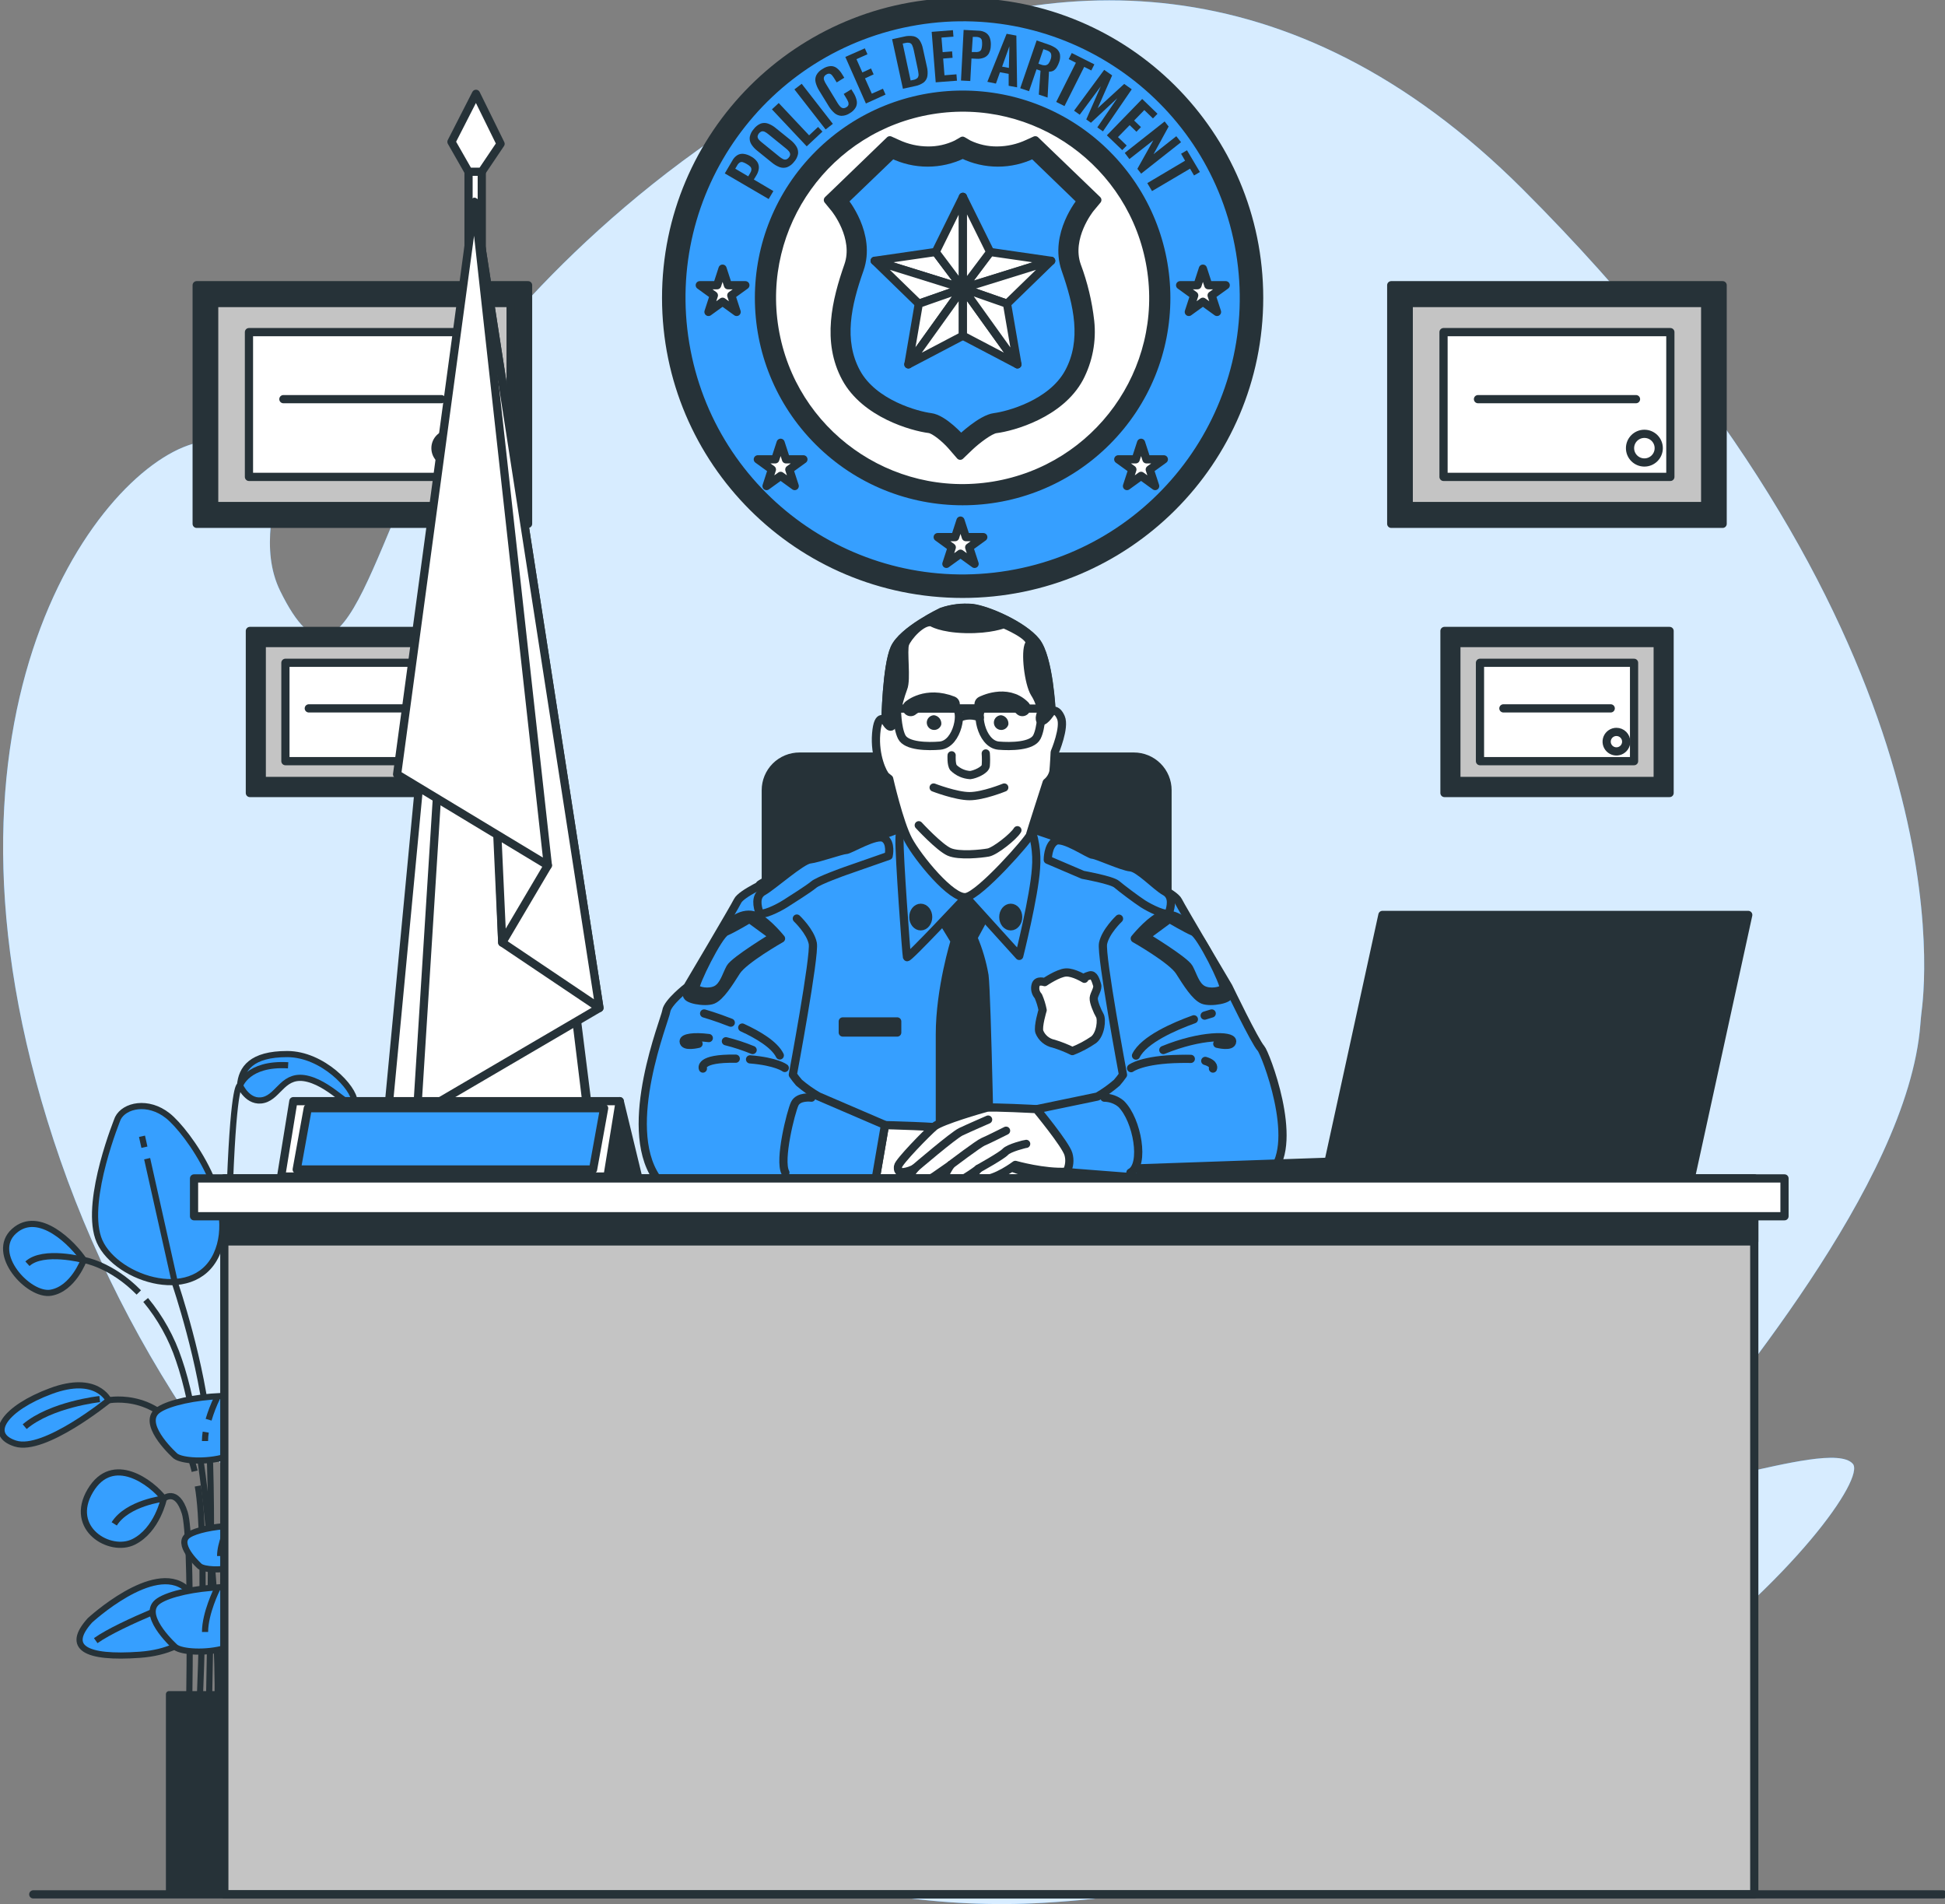 <svg width="237" height="232" viewBox="0 0 237 232" fill="none" xmlns="http://www.w3.org/2000/svg">
<rect x="0" y="0" width="237" height="232" fill="#808080" stroke="none"/>
<g clip-path="url(#clip0_475_1985)">
<path d="M234.001 124.776C234.045 124.252 234.084 123.733 234.152 123.214C234.881 117.642 238.273 75.752 185.552 23.062C128.864 -33.567 66.928 30.036 56.226 46.662C45.524 63.288 42.413 88.818 34.151 72.018C29.048 61.629 42.355 48.626 23.508 54.073C11.411 57.56 -11.052 88.401 7.363 141.373C25.778 194.345 77.493 234.798 127.202 231.83C191.116 228.038 228.777 181.778 225.764 178.34C222.75 174.901 198.97 185.159 204.2 178.015C209.351 170.997 232.5 144.438 234.001 124.776Z" fill="#369FFF"/>
<path opacity="0.8" d="M234.001 124.776C234.045 124.252 234.084 123.733 234.152 123.214C234.881 117.642 238.273 75.752 185.552 23.062C128.864 -33.567 66.928 30.036 56.226 46.662C45.524 63.288 42.413 88.818 34.151 72.018C29.048 61.629 42.355 48.626 23.508 54.073C11.411 57.56 -11.052 88.401 7.363 141.373C25.778 194.345 77.493 234.798 127.202 231.83C191.116 228.038 228.777 181.778 225.764 178.34C222.75 174.901 198.97 185.159 204.2 178.015C209.351 170.997 232.5 144.438 234.001 124.776Z" fill="white"/>
<path d="M10.206 153.508C10.206 153.508 8.928 157.024 6.206 157.499C3.485 157.974 -1.322 152.707 1.72 149.991C4.763 147.275 8.918 151.592 10.206 153.508Z" fill="#369FFF" stroke="#263238" stroke-width="0.75" stroke-linecap="round" stroke-linejoin="round"/>
<path d="M14.361 136.251C14.361 136.251 10.357 146 11.96 150.801C13.564 155.603 23.484 159.08 26.366 152.867C29.248 146.654 22.847 137.832 20.441 135.931C18.035 134.03 15.158 134.656 14.361 136.251Z" fill="#369FFF" stroke="#263238" stroke-width="0.75" stroke-linecap="round" stroke-linejoin="round"/>
<path d="M37.733 140.408C37.733 140.408 30.852 146.635 30.05 152.867C29.248 159.1 33.889 161.335 38.696 160.535C43.502 159.735 45.898 147.595 44.46 142.003C43.021 136.411 37.733 140.408 37.733 140.408Z" fill="#369FFF" stroke="#263238" stroke-width="0.75" stroke-linecap="round" stroke-linejoin="round"/>
<path d="M39.016 174.915C39.016 174.915 31.328 175.236 31.012 178.912C30.696 182.588 34.37 183.384 38.054 180.187C41.738 176.991 42.214 175.085 39.016 174.915Z" fill="#369FFF" stroke="#263238" stroke-width="0.75" stroke-linecap="round" stroke-linejoin="round"/>
<path d="M31.138 179.785C31.138 179.785 37.194 177.025 39.92 176.54" stroke="#263238" stroke-width="0.75" stroke-miterlimit="10"/>
<path d="M40.727 198.962C40.727 198.962 35.085 193.748 32.246 196.11C29.408 198.472 31.435 201.644 36.304 201.998C41.174 202.352 42.87 201.338 40.727 198.962Z" fill="#369FFF" stroke="#263238" stroke-width="0.75" stroke-linecap="round" stroke-linejoin="round"/>
<path d="M31.712 196.818C31.712 196.818 37.947 199.156 40.212 200.747" stroke="#263238" stroke-width="0.75" stroke-miterlimit="10"/>
<path d="M10.954 197.424C10.954 197.424 18.73 190.237 22.643 193.496C26.555 196.755 23.761 201.125 17.049 201.61C10.337 202.095 8 200.703 10.954 197.424Z" fill="#369FFF" stroke="#263238" stroke-width="0.75" stroke-linecap="round" stroke-linejoin="round"/>
<path d="M23.377 194.485C23.377 194.485 14.784 197.691 11.664 199.888" stroke="#263238" stroke-width="0.75" stroke-miterlimit="10"/>
<path d="M19.965 182.583C19.965 182.583 19.163 186.42 16.281 187.855C13.399 189.291 8.262 186.24 10.998 181.628C13.734 177.015 18.521 180.668 19.965 182.583Z" fill="#369FFF" stroke="#263238" stroke-width="0.75" stroke-linecap="round" stroke-linejoin="round"/>
<path d="M13.239 170.604C13.239 170.604 11.781 167.408 6.197 169.483C0.612 171.559 -1.648 174.755 1.871 175.876C5.39 176.996 13.239 170.604 13.239 170.604Z" fill="#369FFF" stroke="#263238" stroke-width="0.75" stroke-linecap="round" stroke-linejoin="round"/>
<path d="M12.15 170.458C12.15 170.458 6.216 171.098 3.008 173.819" stroke="#263238" stroke-width="0.75" stroke-miterlimit="10"/>
<path d="M29.248 132.26C29.248 132.26 30.22 134.495 32.13 134.015C34.04 133.535 34.531 130.659 37.573 131.459C40.615 132.26 43.177 135.771 43.177 134.175C43.177 132.58 39.332 128.423 34.992 128.423C30.652 128.423 29.408 130.184 29.248 132.26Z" fill="#369FFF" stroke="#263238" stroke-width="0.75" stroke-linecap="round" stroke-linejoin="round"/>
<path d="M13.239 170.604C13.239 170.604 20.135 169.28 23.003 176.909C23.287 177.674 23.527 178.454 23.722 179.247" stroke="#263238" stroke-width="0.75" stroke-miterlimit="10"/>
<path d="M42.01 163.203C42.01 163.203 43.468 160.007 49.052 162.082C54.636 164.158 56.896 167.354 53.378 168.475C49.859 169.595 42.01 163.203 42.01 163.203Z" fill="#369FFF" stroke="#263238" stroke-width="0.75" stroke-linecap="round" stroke-linejoin="round"/>
<path d="M43.288 163.411C43.288 163.411 49.067 163.091 51.793 166.452" stroke="#263238" stroke-width="0.75" stroke-miterlimit="10"/>
<path d="M42.01 163.203C40.39 162.974 38.738 163.197 37.237 163.848" stroke="#263238" stroke-width="0.75" stroke-miterlimit="10"/>
<path d="M16.913 157.47C13.535 154.026 10.196 153.508 10.196 153.508C10.196 153.508 5.268 152.203 3.344 153.968" stroke="#263238" stroke-width="0.75" stroke-miterlimit="10"/>
<path d="M17.598 139.772L17.302 138.439" stroke="#263238" stroke-width="0.75" stroke-miterlimit="10"/>
<path d="M25.394 210.403C25.394 210.403 26.113 182.889 25.394 174.513C24.674 166.137 21.331 156.369 21.331 156.369L17.929 141.169" stroke="#263238" stroke-width="0.75" stroke-miterlimit="10"/>
<path d="M39.624 145.68L40.241 144.36" stroke="#263238" stroke-width="0.75" stroke-miterlimit="10"/>
<path d="M27.07 210.374C27.07 210.374 27.309 185.275 28.266 178.116C29.223 170.958 33.048 159.73 33.048 159.73L38.919 147.173" stroke="#263238" stroke-width="0.75" stroke-miterlimit="10"/>
<path d="M31.138 179.785C31.138 179.785 29.462 194.175 28.504 210.408" stroke="#263238" stroke-width="0.75" stroke-miterlimit="10"/>
<path d="M23.003 210.374C23.003 210.374 23.488 187.424 22.517 184.32C21.544 181.216 19.955 182.583 19.955 182.583C19.955 182.583 15.528 183.102 13.919 185.663" stroke="#263238" stroke-width="0.75" stroke-miterlimit="10"/>
<path d="M24.101 181.046C25.355 188.044 24.198 210.393 24.198 210.393" stroke="#263238" stroke-width="0.75" stroke-miterlimit="10"/>
<path d="M35.882 164.599C34.182 165.819 32.91 167.541 32.246 169.522C29.374 177.161 29.7 210.408 29.7 210.408" stroke="#263238" stroke-width="0.75" stroke-miterlimit="10"/>
<path d="M17.749 158.382C19.546 160.548 20.922 163.03 21.807 165.7C25.637 176.681 27.07 205.121 26.351 210.374" stroke="#263238" stroke-width="0.75" stroke-miterlimit="10"/>
<path d="M27.469 168.659C27.236 182.515 27.07 210.369 27.07 210.369" stroke="#263238" stroke-width="0.75" stroke-miterlimit="10"/>
<path d="M27.498 166.932C27.654 157.771 27.843 148.798 28.028 143.977C28.514 131.561 29.248 132.26 29.248 132.26C29.248 132.26 30.132 129.495 35.109 129.791" stroke="#263238" stroke-width="0.75" stroke-miterlimit="10"/>
<path d="M21.384 177.399C21.384 177.399 17.384 173.839 18.983 172.064C20.582 170.289 30.511 169.028 33.393 171.307C36.275 173.587 29.855 176.817 27.454 177.51C25.053 178.204 22.172 177.995 21.384 177.399Z" fill="#369FFF" stroke="#263238" stroke-width="0.75" stroke-linecap="round" stroke-linejoin="round"/>
<path d="M25.068 174.484C25.009 174.843 24.98 175.206 24.981 175.57" stroke="#263238" stroke-width="0.75" stroke-miterlimit="10"/>
<path d="M26.443 170.322C26.031 171.176 25.688 172.062 25.418 172.971" stroke="#263238" stroke-width="0.75" stroke-miterlimit="10"/>
<path d="M21.384 200.688C21.384 200.688 17.384 197.124 18.983 195.353C20.582 193.583 30.511 192.317 33.393 194.597C36.275 196.876 29.855 200.102 27.454 200.79C25.053 201.479 22.172 201.275 21.384 200.688Z" fill="#369FFF" stroke="#263238" stroke-width="0.75" stroke-linecap="round" stroke-linejoin="round"/>
<path d="M26.444 193.612C26.444 193.612 24.985 196.522 24.985 198.836" stroke="#263238" stroke-width="0.75" stroke-miterlimit="10"/>
<path d="M24.349 190.838C24.349 190.838 21.632 188.413 22.721 187.23C23.809 186.046 30.545 185.168 32.504 186.716C34.462 188.263 30.113 190.44 28.48 190.916C26.847 191.391 24.893 191.236 24.349 190.838Z" fill="#369FFF" stroke="#263238" stroke-width="0.75" stroke-linecap="round" stroke-linejoin="round"/>
<path d="M27.794 186.036C27.794 186.036 26.823 188.02 26.823 189.582" stroke="#263238" stroke-width="0.75" stroke-miterlimit="10"/>
<path d="M31.425 206.411H20.592V230.385H31.425V206.411Z" fill="#263238" stroke="#263238" stroke-width="0.75" stroke-linecap="round" stroke-linejoin="round"/>
<path d="M209.905 34.75H169.523V63.821H209.905V34.75Z" fill="#263238" stroke="#263238" stroke-linecap="round" stroke-linejoin="round"/>
<path d="M207.777 36.918H171.657V61.653H207.777V36.918Z" fill="#C4C4C4" stroke="#263238" stroke-linecap="round" stroke-linejoin="round"/>
<path d="M203.534 40.464H175.895V58.103H203.534V40.464Z" fill="white" stroke="#263238" stroke-linecap="round" stroke-linejoin="round"/>
<path d="M200.37 56.347C201.336 56.347 202.119 55.566 202.119 54.601C202.119 53.637 201.336 52.855 200.37 52.855C199.404 52.855 198.62 53.637 198.62 54.601C198.62 55.566 199.404 56.347 200.37 56.347Z" fill="white" stroke="#263238" stroke-linecap="round" stroke-linejoin="round"/>
<path d="M180.094 48.631H199.349" stroke="#263238" stroke-linecap="round" stroke-linejoin="round"/>
<path d="M203.441 76.873H176.011V96.617H203.441V76.873Z" fill="#263238" stroke="#263238" stroke-linecap="round" stroke-linejoin="round"/>
<path d="M201.993 78.347H177.46V95.147H201.993V78.347Z" fill="#C4C4C4" stroke="#263238" stroke-linecap="round" stroke-linejoin="round"/>
<path d="M199.111 80.753H180.337V92.737H199.111V80.753Z" fill="white" stroke="#263238" stroke-linecap="round" stroke-linejoin="round"/>
<path d="M198.154 90.36C198.154 90.596 198.084 90.825 197.953 91.021C197.822 91.216 197.636 91.368 197.419 91.458C197.201 91.548 196.962 91.572 196.731 91.526C196.5 91.48 196.287 91.367 196.121 91.201C195.954 91.034 195.841 90.823 195.795 90.592C195.749 90.362 195.773 90.123 195.863 89.906C195.953 89.689 196.106 89.503 196.301 89.373C196.497 89.242 196.727 89.172 196.963 89.172C197.279 89.172 197.582 89.297 197.805 89.52C198.028 89.743 198.154 90.045 198.154 90.36Z" fill="white" stroke="#263238" stroke-linecap="round" stroke-linejoin="round"/>
<path d="M183.19 86.306H196.268" stroke="#263238" stroke-linecap="round" stroke-linejoin="round"/>
<path d="M64.347 34.75H23.965V63.821H64.347V34.75Z" fill="#263238" stroke="#263238" stroke-linecap="round" stroke-linejoin="round"/>
<path d="M62.218 36.918H26.098V61.653H62.218V36.918Z" fill="#C4C4C4" stroke="#263238" stroke-linecap="round" stroke-linejoin="round"/>
<path d="M57.975 40.464H30.336V58.103H57.975V40.464Z" fill="white" stroke="#263238" stroke-linecap="round" stroke-linejoin="round"/>
<path d="M54.812 56.347C55.778 56.347 56.561 55.566 56.561 54.601C56.561 53.637 55.778 52.855 54.812 52.855C53.845 52.855 53.062 53.637 53.062 54.601C53.062 55.566 53.845 56.347 54.812 56.347Z" fill="white" stroke="#263238" stroke-linecap="round" stroke-linejoin="round"/>
<path d="M34.531 48.631H53.786" stroke="#263238" stroke-linecap="round" stroke-linejoin="round"/>
<path d="M57.878 76.873H30.448V96.617H57.878V76.873Z" fill="#263238" stroke="#263238" stroke-linecap="round" stroke-linejoin="round"/>
<path d="M56.43 78.347H31.896V95.147H56.43V78.347Z" fill="#C4C4C4" stroke="#263238" stroke-linecap="round" stroke-linejoin="round"/>
<path d="M53.553 80.753H34.778V92.737H53.553V80.753Z" fill="white" stroke="#263238" stroke-linecap="round" stroke-linejoin="round"/>
<path d="M52.59 90.36C52.59 90.596 52.521 90.825 52.39 91.021C52.259 91.216 52.073 91.368 51.855 91.458C51.638 91.548 51.398 91.572 51.167 91.526C50.937 91.48 50.724 91.367 50.558 91.201C50.391 91.034 50.278 90.823 50.232 90.592C50.186 90.362 50.21 90.123 50.3 89.906C50.39 89.689 50.542 89.503 50.738 89.373C50.934 89.242 51.164 89.172 51.4 89.172C51.716 89.172 52.019 89.297 52.242 89.52C52.465 89.743 52.59 90.045 52.59 90.36Z" fill="white" stroke="#263238" stroke-linecap="round" stroke-linejoin="round"/>
<path d="M37.627 86.306H50.71" stroke="#263238" stroke-linecap="round" stroke-linejoin="round"/>
<path d="M58.705 20.928H57.091V144.04H58.705V20.928Z" fill="white" stroke="#263238" stroke-linecap="round" stroke-linejoin="round"/>
<path d="M72.769 144.04L57.815 24.628L46.477 144.04H72.769Z" fill="white" stroke="#263238" stroke-linecap="round" stroke-linejoin="round"/>
<path d="M72.643 144.04L68.216 107.816L50.802 135.824L62.452 144.04H72.643Z" fill="white" stroke="#263238" stroke-linecap="round" stroke-linejoin="round"/>
<path d="M73.042 122.802L50.802 135.824L57.815 24.628L73.042 122.802Z" fill="white" stroke="#263238" stroke-linecap="round" stroke-linejoin="round"/>
<path d="M57.815 24.628L73.042 122.802L61.198 114.838L57.815 24.628Z" fill="white" stroke="#263238" stroke-linecap="round" stroke-linejoin="round"/>
<path d="M61.198 114.838L66.757 105.434L60.23 93.615L61.198 114.838Z" fill="white" stroke="#263238" stroke-linecap="round" stroke-linejoin="round"/>
<path d="M57.815 24.628L48.387 94.337L66.758 105.434L57.815 24.628Z" fill="white" stroke="#263238" stroke-linecap="round" stroke-linejoin="round"/>
<path d="M57.091 20.928L55.011 17.281L58 11.431L60.994 17.523L58.7 20.928H57.091Z" fill="white" stroke="#263238" stroke-linecap="round" stroke-linejoin="round"/>
<path d="M97.419 92.179H138.161C139.249 92.179 140.292 92.611 141.062 93.378C141.831 94.146 142.263 95.187 142.263 96.273V143.948H93.313V96.273C93.313 95.735 93.419 95.202 93.625 94.705C93.832 94.208 94.135 93.757 94.516 93.376C94.897 92.996 95.35 92.695 95.848 92.489C96.347 92.284 96.88 92.179 97.419 92.179Z" fill="#263238" stroke="#263238" stroke-linecap="round" stroke-linejoin="round"/>
<path d="M110.969 100.473C110.969 100.473 92.904 107.035 92.501 107.864C92.098 108.693 93.313 143.943 93.313 143.943H139.42C139.42 143.943 139.075 136.528 139.075 129.359C139.075 122.191 143.308 110.124 142.249 108.844C141.189 107.563 133.559 103.79 130.098 102.51C126.638 101.229 122.92 100.085 122.92 100.085L110.969 100.473Z" fill="#369FFF" stroke="#263238" stroke-linecap="round" stroke-linejoin="round"/>
<path d="M114.444 111.55L116.335 114.644C116.335 114.644 114.522 120.464 114.522 126.032V145.039H120.719C120.719 145.039 120.267 121.056 119.96 118.849C119.689 117.269 119.234 115.726 118.604 114.252L120.49 110.779L117.394 107.612L114.444 111.55Z" fill="#263238" stroke="#263238" stroke-linecap="round" stroke-linejoin="round"/>
<path d="M117.696 109.295C117.696 109.295 110.59 116.914 110.513 116.614C110.435 116.313 109.541 104.091 109.609 102.282C109.611 101.312 109.844 100.356 110.289 99.493L125.331 100.167C126.089 101.952 126.4 103.895 126.235 105.827C126.011 109.222 124.194 116.463 124.194 116.463L117.696 109.295Z" fill="#369FFF" stroke="#263238" stroke-linecap="round" stroke-linejoin="round"/>
<path d="M114.746 74.525C114.746 74.525 109.988 76.785 109.001 78.973C108.014 81.16 107.893 87.872 107.893 87.872C107.893 87.872 106.984 86.67 106.761 89.381C106.537 92.092 107.592 94.284 107.971 94.59L108.345 94.89C108.345 94.89 109.555 100.225 110.692 102.355C111.83 104.484 115.98 109.6 117.72 109.295C119.46 108.989 125.355 102.282 125.496 101.753C125.637 101.224 127.537 95.341 127.537 95.341C127.962 94.998 128.256 94.518 128.368 93.983C128.441 93.232 128.519 91.646 128.519 91.646C128.519 91.646 129.802 88.629 129.272 87.421C128.742 86.214 128.14 86.67 128.14 86.67C128.14 86.67 127.839 80.108 126.249 78.143C124.66 76.179 120.354 74.297 118.473 74.069C117.212 73.957 115.942 74.112 114.746 74.525Z" fill="white" stroke="#263238" stroke-linecap="round" stroke-linejoin="round"/>
<path d="M108.705 88.42C108.959 87.926 109.137 87.396 109.234 86.849C109.425 85.827 109.702 84.823 110.061 83.847C110.513 82.794 109.983 79.269 110.284 78.444C110.585 77.62 112.316 75.592 113.521 75.815C113.521 75.815 114.648 76.567 117.657 76.64C120.665 76.713 122.318 76.043 122.318 76.043C122.318 76.043 125.924 77.542 125.399 78.468C124.874 79.395 125.326 83.27 126.074 84.468C126.516 85.148 126.798 85.919 126.901 86.723C126.901 86.723 126.453 87.77 126.901 87.848C127.348 87.926 128.125 86.694 128.125 86.694C128.125 86.694 127.824 80.132 126.235 78.168C124.646 76.203 120.34 74.322 118.459 74.094C117.206 73.984 115.944 74.14 114.755 74.549C114.755 74.549 109.997 76.809 109.011 78.997C108.024 81.184 107.893 87.872 107.893 87.872C107.893 87.872 108.408 88.871 108.705 88.42Z" fill="#263238" stroke="#263238" stroke-linecap="round" stroke-linejoin="round"/>
<path d="M115.956 92.024C115.956 92.024 115.883 93.154 116.184 93.532C116.732 94.071 117.458 94.391 118.225 94.434C118.828 94.362 120.038 93.833 120.116 93.304C120.155 92.802 120.155 92.298 120.116 91.796" stroke="#263238" stroke-linecap="round" stroke-linejoin="round"/>
<path d="M113.764 95.948C113.764 95.948 116.486 97 118.138 97C119.79 97 122.371 95.948 122.371 95.948" stroke="#263238" stroke-linecap="round" stroke-linejoin="round"/>
<path d="M114.697 88.27C114.653 88.432 114.566 88.578 114.443 88.692C114.321 88.807 114.169 88.885 114.004 88.917C113.84 88.95 113.669 88.936 113.512 88.877C113.355 88.818 113.218 88.717 113.116 88.584C113.013 88.451 112.951 88.293 112.934 88.126C112.917 87.96 112.948 87.792 113.022 87.641C113.096 87.491 113.21 87.365 113.353 87.276C113.495 87.188 113.659 87.14 113.827 87.14C114.091 87.179 114.329 87.318 114.492 87.529C114.654 87.74 114.728 88.006 114.697 88.27Z" fill="#263238"/>
<path d="M122.872 88.27C122.828 88.432 122.74 88.578 122.618 88.692C122.495 88.807 122.343 88.885 122.179 88.917C122.014 88.95 121.844 88.936 121.687 88.877C121.53 88.818 121.392 88.717 121.29 88.584C121.188 88.451 121.125 88.293 121.109 88.126C121.092 87.96 121.122 87.792 121.196 87.641C121.27 87.491 121.385 87.365 121.527 87.276C121.67 87.188 121.834 87.14 122.002 87.14C122.265 87.179 122.504 87.318 122.666 87.529C122.828 87.74 122.902 88.006 122.872 88.27Z" fill="#263238"/>
<path d="M110.969 86.257C110.969 86.257 112.86 84.599 115.956 85.806" stroke="#263238" stroke-width="2" stroke-linecap="round" stroke-linejoin="round"/>
<path d="M119.737 85.806C119.737 85.806 122.609 84.298 124.573 86.257" stroke="#263238" stroke-width="2" stroke-linecap="round" stroke-linejoin="round"/>
<path d="M111.951 100.545C111.951 100.545 114.454 103.261 115.664 103.79C116.874 104.319 119.586 104.018 120.417 103.868C121.248 103.717 123.513 101.928 123.97 101.152" stroke="#263238" stroke-linecap="round" stroke-linejoin="round"/>
<path d="M107.835 137.081C107.835 137.081 114.668 137.231 115.528 137.517C116.388 137.803 128.956 142.338 129.578 142.576C130.2 142.813 134.2 143.575 133.914 144.428C133.627 145.282 130.482 145.287 127.814 145.398C125.146 145.51 119.712 145.015 117.948 145.015C116.184 145.015 114.23 145.442 111.324 145.015C109.742 144.769 108.147 144.619 106.547 144.564L107.835 137.081Z" fill="white" stroke="#263238" stroke-linecap="round" stroke-linejoin="round"/>
<path d="M121.763 143.434C122.864 143.628 123.947 143.914 125 144.288C126.337 144.811 126.196 145.476 126.196 145.476" stroke="#263238" stroke-linecap="round" stroke-linejoin="round"/>
<path d="M123.095 142.197C123.095 142.197 128.388 144.05 129.151 144.336C129.914 144.622 130.609 144.714 130.293 145.427" stroke="#263238" stroke-linecap="round" stroke-linejoin="round"/>
<path d="M127.289 142.435C127.289 142.435 131.581 143.623 132.149 143.953C132.718 144.283 132.669 144.763 132.48 144.952" stroke="#263238" stroke-linecap="round" stroke-linejoin="round"/>
<path d="M93.736 107.335C93.736 107.335 90.334 108.844 89.882 109.76C89.43 110.677 83.758 120.241 83.758 120.241C83.758 120.241 81.328 122.128 81.187 123.185C81.046 124.243 75.71 137.124 79.957 143.449C80.745 144.622 82.072 144.957 82.387 145.112C82.703 145.267 106.547 144.53 106.547 144.53L107.835 137.061L99.704 133.564C98.874 133.083 98.09 132.528 97.361 131.906C97.093 131.596 96.842 131.272 96.608 130.936C96.608 130.936 99.329 116.386 99.038 114.931C98.746 113.476 97.094 111.914 97.094 111.914" fill="#369FFF"/>
<path d="M93.736 107.335C93.736 107.335 90.334 108.844 89.882 109.76C89.43 110.677 83.758 120.241 83.758 120.241C83.758 120.241 81.328 122.128 81.187 123.185C81.046 124.243 75.71 137.124 79.957 143.449C80.745 144.622 82.072 144.957 82.387 145.112C82.703 145.267 106.547 144.53 106.547 144.53L107.835 137.061L99.704 133.564C98.874 133.083 98.09 132.528 97.361 131.906C97.093 131.596 96.842 131.272 96.608 130.936C96.608 130.936 99.329 116.386 99.038 114.931C98.746 113.476 97.094 111.914 97.094 111.914" stroke="#263238" stroke-linecap="round" stroke-linejoin="round"/>
<path d="M95.169 114.349C95.169 114.349 90.635 116.914 89.726 118.35C88.817 119.785 87.782 121.439 86.854 121.818C85.925 122.196 83.379 121.74 83.758 121.139C84.137 120.537 87.009 115.178 88.064 113.519C89.118 111.861 90.936 110.954 92.297 111.71C93.658 112.467 95.169 114.349 95.169 114.349Z" fill="#263238" stroke="#263238" stroke-linecap="round" stroke-linejoin="round"/>
<path d="M91.33 111.953L94.27 114.106C94.27 114.106 89.468 117.016 88.978 117.923C88.487 118.83 88.19 120.076 87.311 120.561C86.431 121.046 84.958 120.76 84.759 120.367C84.56 119.975 87.534 113.912 88.453 113.519C89.371 113.126 91.33 111.953 91.33 111.953Z" fill="#369FFF" stroke="#263238" stroke-linecap="round" stroke-linejoin="round"/>
<path d="M98.873 133.734C98.873 133.734 97.288 133.511 96.832 134.491C96.375 135.47 94.888 141.353 95.699 142.862" stroke="#263238" stroke-linecap="round" stroke-linejoin="round"/>
<path d="M91.393 129.068C94.615 129.33 95.626 130.116 95.626 130.116" stroke="#263238" stroke-linecap="round" stroke-linejoin="round"/>
<path d="M85.648 130.189C85.648 130.189 85.041 128.908 89.653 128.986" stroke="#263238" stroke-linecap="round" stroke-linejoin="round"/>
<path d="M90.445 125.193C92.389 126.086 94.367 127.269 95.019 128.588" stroke="#263238" stroke-linecap="round" stroke-linejoin="round"/>
<path d="M85.799 123.476C85.799 123.476 87.257 123.889 89.046 124.597" stroke="#263238" stroke-linecap="round" stroke-linejoin="round"/>
<path d="M88.453 126.862C89.563 127.138 90.651 127.495 91.709 127.929" stroke="#263238" stroke-linecap="round" stroke-linejoin="round"/>
<path d="M85.119 127.172C85.119 127.172 83.301 127.628 83.301 126.871C83.301 126.449 84.502 126.236 86.368 126.474" stroke="#263238" stroke-linecap="round" stroke-linejoin="round"/>
<path d="M139.712 107.335C139.712 107.335 143.114 108.844 143.566 109.76C144.018 110.677 149.689 120.232 149.689 120.232C149.689 120.232 152.921 126.954 153.65 127.73C154.161 128.273 158.35 139.035 154.967 142.765C154.278 143.476 153.451 144.04 152.537 144.423C152.236 144.579 127.571 142.614 127.571 142.614L126.283 135.145L133.729 133.598C134.563 133.112 135.351 132.551 136.081 131.92C136.352 131.611 136.605 131.287 136.839 130.95C136.839 130.95 134.118 116.4 134.409 114.945C134.701 113.49 136.353 111.928 136.353 111.928" fill="#369FFF"/>
<path d="M139.712 107.335C139.712 107.335 143.114 108.844 143.566 109.76C144.018 110.677 149.689 120.232 149.689 120.232C149.689 120.232 152.921 126.954 153.65 127.73C154.161 128.273 158.35 139.035 154.967 142.765C154.278 143.476 153.451 144.04 152.537 144.423C152.236 144.579 127.571 142.614 127.571 142.614L126.283 135.145L133.729 133.598C134.563 133.112 135.351 132.551 136.081 131.92C136.352 131.611 136.605 131.287 136.839 130.95C136.839 130.95 134.118 116.4 134.409 114.945C134.701 113.49 136.353 111.928 136.353 111.928" stroke="#263238" stroke-linecap="round" stroke-linejoin="round"/>
<path d="M138.273 114.349C138.273 114.349 142.807 116.914 143.716 118.35C144.625 119.785 145.66 121.439 146.589 121.818C147.517 122.196 150.064 121.74 149.689 121.139C149.315 120.537 146.438 115.178 145.378 113.519C144.319 111.861 142.506 110.954 141.145 111.71C139.785 112.467 138.273 114.349 138.273 114.349Z" fill="#263238" stroke="#263238" stroke-linecap="round" stroke-linejoin="round"/>
<path d="M142.501 111.953L139.585 114.106C139.585 114.106 144.387 117.016 144.878 117.923C145.369 118.83 145.665 120.076 146.545 120.561C147.424 121.046 148.897 120.76 149.096 120.367C149.296 119.975 146.321 113.912 145.403 113.519C144.484 113.126 142.501 111.953 142.501 111.953Z" fill="#369FFF" stroke="#263238" stroke-linecap="round" stroke-linejoin="round"/>
<path d="M134.57 133.734C135.317 133.743 136.039 134.01 136.611 134.491C138.604 136.46 139.527 141.955 137.743 142.862" stroke="#263238" stroke-linecap="round" stroke-linejoin="round"/>
<path d="M145.101 129.01C144.717 129.01 144.285 128.986 143.794 129.01C139.182 129.083 137.821 130.14 137.821 130.14" stroke="#263238" stroke-linecap="round" stroke-linejoin="round"/>
<path d="M147.799 130.189C147.799 130.189 148.071 129.616 146.861 129.257" stroke="#263238" stroke-linecap="round" stroke-linejoin="round"/>
<path d="M145.476 124.189C143.046 125.062 139.371 126.672 138.424 128.608" stroke="#263238" stroke-linecap="round" stroke-linejoin="round"/>
<path d="M147.648 123.476C147.648 123.476 147.318 123.568 146.788 123.738" stroke="#263238" stroke-linecap="round" stroke-linejoin="round"/>
<path d="M148.328 127.172C148.328 127.172 150.141 127.628 150.141 126.871C150.141 126.115 146.36 126.042 141.753 127.929" stroke="#263238" stroke-linecap="round" stroke-linejoin="round"/>
<path d="M126.293 135.131C126.293 135.131 120.753 134.835 120.228 134.966C119.703 135.097 114.697 136.537 113.842 137.255C112.986 137.973 109.468 141.576 109.424 142.105C109.38 142.634 109.468 142.847 110.124 142.804C110.617 142.734 111.093 142.569 111.523 142.319C111.523 142.319 110.386 143.584 110.998 143.934C111.611 144.283 113.01 143.89 113.842 143.323C114.673 142.755 115.854 141.926 115.854 141.926C115.854 141.926 114.366 143.977 115.368 144.283C116.369 144.588 119.217 142.406 119.217 142.406C119.217 142.406 117.905 143.672 119.61 143.715C121.316 143.759 123.722 141.926 123.722 141.926C123.722 141.926 127.26 142.93 129.972 142.755C130.316 142.096 130.394 141.331 130.191 140.616C129.846 139.418 126.293 135.131 126.293 135.131Z" fill="white" stroke="#263238" stroke-linecap="round" stroke-linejoin="round"/>
<path d="M119.222 142.386C119.222 142.386 122.065 140.815 122.502 140.335C122.94 139.855 124.908 139.365 125.039 139.365" stroke="#263238" stroke-linecap="round" stroke-linejoin="round"/>
<path d="M115.854 141.906C115.854 141.906 119.256 139.331 119.79 139.113C120.325 138.894 121.977 138.065 121.977 138.065L122.59 137.76" stroke="#263238" stroke-linecap="round" stroke-linejoin="round"/>
<path d="M111.523 142.299C111.523 142.299 116.16 138.327 117.078 137.89C117.997 137.454 120.403 136.406 120.403 136.406" stroke="#263238" stroke-linecap="round" stroke-linejoin="round"/>
<path d="M132.135 119.252C132.135 119.252 130.832 118.437 129.894 118.481C128.956 118.524 127.294 119.659 127.294 119.659C127.294 119.659 126.356 119.334 126.191 120.023C126.127 120.255 126.123 120.5 126.18 120.734C126.237 120.969 126.353 121.184 126.517 121.362C126.756 121.91 126.933 122.482 127.046 123.069C127.046 123.069 126.439 125.057 126.643 125.707C126.79 126.076 127.028 126.402 127.333 126.656C127.639 126.91 128.003 127.084 128.393 127.162C129.174 127.4 129.934 127.7 130.667 128.06C131.585 127.699 132.459 127.236 133.272 126.677C134.127 125.989 134.293 124.199 134.006 123.714C133.719 123.229 133.233 122.089 133.272 121.599C133.311 121.109 133.841 120.464 133.68 119.979C133.52 119.494 133.316 118.68 132.786 118.84C132.256 119 131.931 119.169 132.135 119.252Z" fill="white" stroke="#263238" stroke-linecap="round" stroke-linejoin="round"/>
<path d="M109.327 124.446H102.693V125.799H109.327V124.446Z" fill="#263238" stroke="#263238" stroke-linecap="round" stroke-linejoin="round"/>
<path d="M112.194 112.86C112.693 112.86 113.098 112.354 113.098 111.73C113.098 111.105 112.693 110.6 112.194 110.6C111.695 110.6 111.29 111.105 111.29 111.73C111.29 112.354 111.695 112.86 112.194 112.86Z" fill="#263238" stroke="#263238" stroke-linecap="round" stroke-linejoin="round"/>
<path d="M123.158 112.86C123.658 112.86 124.062 112.354 124.062 111.73C124.062 111.105 123.658 110.6 123.158 110.6C122.659 110.6 122.254 111.105 122.254 111.73C122.254 112.354 122.659 112.86 123.158 112.86Z" fill="#263238" stroke="#263238" stroke-linecap="round" stroke-linejoin="round"/>
<path d="M127.673 104.76L131.95 106.589C131.95 106.589 135.464 107.214 136.071 107.733C136.679 108.252 138.472 109.6 139.269 110.115C140.066 110.629 142.278 111.759 142.462 111.148C142.647 110.536 143.026 109.208 141.947 108.616C140.868 108.024 138.788 105.769 137.753 105.677C136.718 105.585 133.641 104.149 133.17 104.149C132.699 104.149 129.53 101.913 128.592 102.476C127.654 103.038 127.673 104.76 127.673 104.76Z" fill="#369FFF" stroke="#263238" stroke-linecap="round" stroke-linejoin="round"/>
<path d="M108.282 104.275L103.033 106.108C103.033 106.108 99.748 107.268 99.145 107.782C98.542 108.296 96.496 109.576 95.699 110.09C94.902 110.604 92.691 111.734 92.506 111.123C92.321 110.512 91.942 109.183 93.021 108.592C94.1 108 97.653 104.828 98.683 104.712C99.713 104.595 102.571 103.567 103.057 103.567C103.543 103.567 106.775 101.559 107.713 102.112C108.651 102.665 108.282 104.275 108.282 104.275Z" fill="#369FFF" stroke="#263238" stroke-linecap="round" stroke-linejoin="round"/>
<path d="M116.383 86.33H109.293C109.293 86.33 109.293 88.639 109.876 89.793C110.459 90.947 113.074 90.967 114.537 90.845C116.772 90.637 117.389 86.33 116.383 86.33Z" stroke="#263238" stroke-linecap="round" stroke-linejoin="round"/>
<path d="M119.834 86.33H126.93C126.93 86.33 126.93 88.639 126.347 89.793C125.763 90.947 123.149 90.967 121.681 90.845C119.445 90.637 118.828 86.33 119.834 86.33Z" stroke="#263238" stroke-linecap="round" stroke-linejoin="round"/>
<path d="M116.383 86.306H119.834" stroke="#263238" stroke-linecap="round" stroke-linejoin="round"/>
<path d="M116.962 87.412C117.346 87.25 117.759 87.167 118.177 87.167C118.594 87.167 119.007 87.25 119.392 87.412" stroke="#263238" stroke-linecap="round" stroke-linejoin="round"/>
<path d="M213.025 111.473H168.449L161.431 143.604H206.008L213.025 111.473Z" fill="#263238" stroke="#263238" stroke-linecap="round" stroke-linejoin="round"/>
<path d="M161.431 143.604H138.934V142.338L161.815 141.543L161.431 143.604Z" fill="#263238" stroke="#263238" stroke-linecap="round" stroke-linejoin="round"/>
<path d="M213.759 143.575H27.333V230.802H213.759V143.575Z" fill="#C4C4C4" stroke="#263238" stroke-linecap="round" stroke-linejoin="round"/>
<path d="M213.759 143.575H27.333V151.252H213.759V143.575Z" fill="#263238" stroke="#263238" stroke-linecap="round" stroke-linejoin="round"/>
<path d="M217.443 143.575H23.644V148.182H217.443V143.575Z" fill="white" stroke="#263238" stroke-linecap="round" stroke-linejoin="round"/>
<path d="M75.515 134.161L77.761 143.444H74.023L75.515 134.161Z" fill="#263238" stroke="#263238" stroke-linecap="round" stroke-linejoin="round"/>
<path d="M75.515 134.161H35.746L34.254 143.347H74.023L75.515 134.161Z" fill="white" stroke="#263238" stroke-linecap="round" stroke-linejoin="round"/>
<path d="M73.615 135.019H37.505L36.154 142.488H72.264L73.615 135.019Z" fill="#369FFF" stroke="#263238" stroke-linecap="round" stroke-linejoin="round"/>
<path d="M117.297 72.352C137.251 72.352 153.427 56.21 153.427 36.297C153.427 16.385 137.251 0.242 117.297 0.242C97.343 0.242 81.168 16.385 81.168 36.297C81.168 56.21 97.343 72.352 117.297 72.352Z" fill="#263238" stroke="#263238" stroke-linecap="round" stroke-linejoin="round"/>
<path d="M122.911 70.021C141.579 66.927 154.198 49.317 151.098 30.688C147.997 12.059 130.351 -0.534 111.684 2.56C93.016 5.654 80.397 23.264 83.497 41.892C86.597 60.521 104.244 73.115 122.911 70.021Z" fill="#369FFF" stroke="#263238" stroke-linecap="round" stroke-linejoin="round"/>
<path d="M93.663 24.25L88.317 21.127L89.24 19.56C89.386 19.281 89.607 19.048 89.877 18.886C90.112 18.756 90.384 18.708 90.65 18.75C90.97 18.8 91.278 18.914 91.553 19.085C91.852 19.242 92.106 19.473 92.292 19.754C92.431 19.986 92.491 20.257 92.462 20.525C92.427 20.823 92.325 21.11 92.166 21.364L91.855 21.873L94.236 23.28L93.663 24.25ZM91.174 21.485L91.393 21.117C91.483 20.982 91.54 20.827 91.558 20.666C91.566 20.538 91.522 20.413 91.437 20.317C91.312 20.19 91.17 20.082 91.014 19.997C90.861 19.901 90.698 19.823 90.528 19.764C90.467 19.742 90.402 19.733 90.338 19.738C90.273 19.743 90.21 19.762 90.154 19.793C90.005 19.89 89.885 20.026 89.809 20.186L89.59 20.554L91.174 21.485Z" fill="#263238"/>
<path d="M96.759 19.715C96.543 20.007 96.25 20.234 95.913 20.37C95.621 20.469 95.305 20.469 95.014 20.37C94.669 20.241 94.348 20.054 94.066 19.817L92.268 18.362C91.978 18.14 91.731 17.868 91.539 17.557C91.382 17.298 91.319 16.994 91.359 16.694C91.427 16.331 91.596 15.995 91.845 15.724C92.063 15.428 92.357 15.197 92.696 15.054C92.98 14.955 93.29 14.955 93.575 15.054C93.919 15.178 94.239 15.362 94.518 15.598L96.321 17.053C96.61 17.276 96.857 17.548 97.05 17.858C97.209 18.122 97.277 18.43 97.245 18.736C97.178 19.101 97.01 19.441 96.759 19.715ZM96.112 19.192C96.217 19.085 96.278 18.943 96.282 18.794C96.269 18.663 96.217 18.54 96.132 18.44C96.034 18.32 95.923 18.211 95.801 18.115L93.585 16.32C93.464 16.222 93.334 16.136 93.196 16.063C93.083 16.005 92.953 15.984 92.827 16.005C92.691 16.053 92.57 16.138 92.479 16.25C92.388 16.362 92.33 16.497 92.312 16.64C92.318 16.768 92.366 16.891 92.448 16.99C92.547 17.11 92.66 17.219 92.783 17.314L94.994 19.109C95.117 19.205 95.247 19.291 95.383 19.366C95.496 19.431 95.628 19.456 95.757 19.439C95.902 19.402 96.028 19.314 96.112 19.192Z" fill="#263238"/>
<path d="M98.299 17.829L94.061 13.323L94.888 12.552L98.591 16.49L99.684 15.467L100.214 16.034L98.299 17.829Z" fill="#263238"/>
<path d="M100.603 15.772L96.802 10.893L97.687 10.209L101.483 15.088L100.603 15.772Z" fill="#263238"/>
<path d="M103.563 13.784C103.256 13.996 102.891 14.111 102.518 14.114C102.208 14.095 101.912 13.976 101.677 13.774C101.406 13.534 101.173 13.255 100.987 12.945L99.835 11.068C99.634 10.755 99.483 10.413 99.388 10.054C99.309 9.756 99.338 9.44 99.471 9.162C99.647 8.833 99.918 8.565 100.248 8.391C100.536 8.192 100.871 8.075 101.22 8.051C101.497 8.045 101.767 8.136 101.983 8.308C102.233 8.509 102.444 8.754 102.605 9.031L102.877 9.472L101.954 10.04L101.672 9.584C101.591 9.448 101.5 9.318 101.4 9.196C101.326 9.093 101.22 9.018 101.099 8.982C101.026 8.97 100.953 8.973 100.882 8.991C100.811 9.008 100.744 9.04 100.686 9.084C100.617 9.118 100.556 9.166 100.505 9.224C100.455 9.283 100.417 9.35 100.394 9.424C100.366 9.556 100.381 9.694 100.438 9.816C100.5 9.974 100.578 10.125 100.671 10.268L102.061 12.557C102.154 12.717 102.267 12.865 102.396 12.998C102.486 13.095 102.606 13.159 102.736 13.178C102.873 13.186 103.008 13.148 103.12 13.071C103.186 13.039 103.245 12.994 103.292 12.938C103.339 12.882 103.373 12.816 103.393 12.746C103.41 12.617 103.39 12.485 103.334 12.367C103.268 12.216 103.19 12.07 103.101 11.931L102.809 11.446L103.733 10.879L103.995 11.3C104.173 11.58 104.302 11.886 104.379 12.207C104.448 12.485 104.419 12.778 104.297 13.037C104.128 13.35 103.873 13.609 103.563 13.784Z" fill="#263238"/>
<path d="M105.512 12.61L103.004 6.936L105.38 5.888L105.701 6.611L104.36 7.207L105.079 8.827L106.134 8.342L106.454 9.06L105.4 9.545L106.231 11.412L107.587 10.811L107.903 11.524L105.512 12.61Z" fill="#263238"/>
<path d="M110.022 10.811L108.705 4.777L110.129 4.467C110.52 4.364 110.93 4.347 111.329 4.418C111.623 4.484 111.881 4.657 112.053 4.903C112.253 5.214 112.39 5.559 112.457 5.922L112.943 8.129C113.036 8.498 113.057 8.881 113.006 9.259C112.96 9.562 112.804 9.838 112.568 10.035C112.25 10.267 111.883 10.423 111.494 10.491L110.022 10.811ZM110.96 9.807L111.295 9.734C111.489 9.707 111.67 9.618 111.81 9.482C111.9 9.355 111.942 9.2 111.927 9.045C111.906 8.83 111.872 8.616 111.825 8.405L111.339 6.096C111.299 5.898 111.237 5.704 111.154 5.519C111.129 5.455 111.091 5.396 111.041 5.348C110.992 5.299 110.932 5.262 110.867 5.238C110.687 5.19 110.498 5.19 110.318 5.238L109.993 5.306L110.96 9.807Z" fill="#263238"/>
<path d="M114.017 10.03L113.526 3.88L116.116 3.676L116.179 4.467L114.721 4.578L114.862 6.354L116.014 6.261L116.072 7.042L114.925 7.134L115.086 9.171L116.544 9.055L116.607 9.831L114.017 10.03Z" fill="#263238"/>
<path d="M117.098 9.812L117.419 3.642L119.231 3.739C119.547 3.741 119.856 3.828 120.126 3.992C120.352 4.139 120.523 4.357 120.612 4.612C120.716 4.924 120.756 5.254 120.728 5.582C120.724 5.922 120.636 6.255 120.471 6.552C120.328 6.775 120.116 6.945 119.868 7.037C119.586 7.143 119.284 7.184 118.984 7.159L118.376 7.13L118.23 9.87L117.098 9.812ZM118.41 6.339H118.838C119.003 6.356 119.169 6.335 119.324 6.276C119.44 6.223 119.531 6.128 119.577 6.009C119.631 5.841 119.663 5.667 119.669 5.49C119.68 5.307 119.672 5.123 119.645 4.942C119.634 4.878 119.612 4.817 119.577 4.762C119.543 4.707 119.498 4.659 119.445 4.622C119.296 4.54 119.129 4.497 118.959 4.496H118.536L118.41 6.339Z" fill="#263238"/>
<path d="M120.31 9.967L122.658 4.118L123.844 4.336L123.936 10.641L122.906 10.452V8.997L121.846 8.803L121.355 10.185L120.31 9.967ZM122.109 8.119L122.935 8.274L122.993 5.645L122.109 8.119Z" fill="#263238"/>
<path d="M124.315 10.748L126.317 4.928L127.722 5.413C128.07 5.521 128.398 5.685 128.694 5.898C128.922 6.069 129.083 6.314 129.151 6.591C129.209 6.927 129.173 7.273 129.049 7.59C128.977 7.804 128.88 8.009 128.762 8.201C128.667 8.363 128.535 8.501 128.378 8.604C128.207 8.697 128.014 8.741 127.819 8.73L127.649 11.887L126.58 11.524L126.789 8.614L126.303 8.444L125.389 11.111L124.315 10.748ZM126.531 7.76L126.867 7.876C127.034 7.941 127.213 7.967 127.391 7.954C127.533 7.933 127.662 7.863 127.756 7.755C127.869 7.61 127.954 7.446 128.009 7.27C128.103 7.043 128.125 6.792 128.072 6.552C128.014 6.368 127.834 6.227 127.528 6.121L127.139 5.99L126.531 7.76Z" fill="#263238"/>
<path d="M128.699 12.421L131.1 7.644L130.22 7.202L130.594 6.46L133.35 7.842L132.976 8.585L132.11 8.148L129.71 12.925L128.699 12.421Z" fill="#263238"/>
<path d="M130.876 13.488L134.545 8.512L135.517 9.186L133.753 13.182L136.985 10.224L137.904 10.879L134.395 16.005L133.709 15.52L136.14 11.965L132.932 14.957L132.363 14.55L134.137 10.51L131.566 13.978L130.876 13.488Z" fill="#263238"/>
<path d="M134.871 16.49L139.177 12.057L141.043 13.861L140.489 14.429L139.435 13.41L138.195 14.686L139.026 15.486L138.477 16.053L137.651 15.248L136.227 16.703L137.291 17.732L136.747 18.289L134.871 16.49Z" fill="#263238"/>
<path d="M137.053 18.629L141.913 14.797L142.399 15.418L140.562 18.779L143.332 16.597L143.911 17.324L139.051 21.156L138.589 20.569L140.533 17.096L137.617 19.381L137.053 18.629Z" fill="#263238"/>
<path d="M139.799 22.31L144.402 19.579L143.916 18.731L144.635 18.309L146.209 20.957L145.495 21.379L145.009 20.549L140.377 23.28L139.799 22.31Z" fill="#263238"/>
<path d="M134.844 53.808C144.535 44.137 144.535 28.457 134.844 18.786C125.153 9.115 109.441 9.115 99.75 18.786C90.059 28.457 90.059 44.137 99.75 53.808C109.441 63.479 125.153 63.479 134.844 53.808Z" fill="#263238" stroke="#263238" stroke-linecap="round" stroke-linejoin="round"/>
<path d="M121.075 59.167C133.734 57.085 142.305 45.156 140.218 32.523C138.131 19.89 126.177 11.336 113.518 13.419C100.859 15.501 92.288 27.43 94.375 40.063C96.461 52.697 108.415 61.25 121.075 59.167Z" fill="white" stroke="#263238" stroke-linecap="round" stroke-linejoin="round"/>
<path d="M115.999 54.364C115.159 53.394 113.846 52.341 113.224 52.264C111.198 52.011 105.414 50.401 103.062 46.046C100.666 41.608 101.871 36.637 103.368 32.359C104.569 28.925 101.755 25.438 101.726 25.404L100.88 24.371L101.852 23.44L108.428 17.091L109.331 17.499C110.501 18.047 111.776 18.335 113.069 18.343C114.278 18.357 115.474 18.092 116.563 17.567L117.292 17.145L118.016 17.567C119.106 18.089 120.302 18.355 121.511 18.343C122.805 18.335 124.081 18.047 125.253 17.499L126.152 17.091L133.709 24.366L132.849 25.399C132.825 25.429 130.011 28.916 131.211 32.349C132.031 34.537 132.576 36.818 132.835 39.139C133.092 41.526 132.633 43.934 131.518 46.06C129.17 50.425 123.387 52.026 121.355 52.278C120.626 52.37 118.993 53.612 118.099 54.47L117.001 55.523L115.999 54.364Z" fill="#263238" stroke="#263238" stroke-linecap="round" stroke-linejoin="round"/>
<path d="M131.736 24.483L125.875 18.818C124.541 19.467 123.077 19.804 121.593 19.804C120.11 19.804 118.646 19.467 117.312 18.818C115.977 19.467 114.512 19.804 113.028 19.804C111.543 19.804 110.078 19.467 108.744 18.818L102.848 24.483C102.848 24.483 106.25 28.562 104.739 32.834C103.227 37.107 102.25 41.482 104.34 45.357C106.43 49.232 111.81 50.629 113.404 50.828C114.998 51.027 117.093 53.413 117.093 53.413C117.093 53.413 119.581 51.027 121.175 50.828C122.77 50.629 128.15 49.237 130.239 45.357C132.329 41.477 131.338 37.112 129.841 32.834C128.344 28.557 131.736 24.483 131.736 24.483Z" fill="#369FFF" stroke="#263238" stroke-linecap="round" stroke-linejoin="round"/>
<path d="M106.581 31.777L117.331 35.124L114.012 30.701L106.581 31.777Z" fill="white" stroke="#263238" stroke-linecap="round" stroke-linejoin="round"/>
<path d="M117.331 35.124L120.655 30.701L128.086 31.777L117.331 35.124Z" fill="white" stroke="#263238" stroke-linecap="round" stroke-linejoin="round"/>
<path d="M117.331 35.124L122.706 37.005L128.086 31.777L117.331 35.124Z" fill="white" stroke="#263238" stroke-linecap="round" stroke-linejoin="round"/>
<path d="M117.331 35.124L111.956 37.005L106.581 31.777L117.331 35.124Z" fill="white" stroke="#263238" stroke-linecap="round" stroke-linejoin="round"/>
<path d="M117.331 23.983V35.124L114.012 30.701L117.331 23.983Z" fill="white" stroke="#263238" stroke-linecap="round" stroke-linejoin="round"/>
<path d="M117.331 23.983L120.655 30.701L117.331 35.124V23.983Z" fill="white" stroke="#263238" stroke-linecap="round" stroke-linejoin="round"/>
<path d="M117.331 35.124L110.688 44.392L111.956 37.005L117.331 35.124Z" fill="white" stroke="#263238" stroke-linecap="round" stroke-linejoin="round"/>
<path d="M117.331 35.124V40.905L110.688 44.392L117.331 35.124Z" fill="white" stroke="#263238" stroke-linecap="round" stroke-linejoin="round"/>
<path d="M117.331 35.124L123.975 44.392L117.331 40.905V35.124Z" fill="white" stroke="#263238" stroke-linecap="round" stroke-linejoin="round"/>
<path d="M117.331 35.124L122.706 37.005L123.975 44.392L117.331 35.124Z" fill="white" stroke="#263238" stroke-linecap="round" stroke-linejoin="round"/>
<path d="M88.044 32.733L88.701 34.75H90.824L89.109 35.992L89.76 38.005L88.044 36.763L86.329 38.005L86.985 35.992L85.269 34.75H87.388L88.044 32.733Z" fill="white" stroke="#263238" stroke-linecap="round" stroke-linejoin="round"/>
<path d="M95.121 53.947L95.777 55.964H97.896L96.18 57.206L96.836 59.218L95.121 57.977L93.405 59.218L94.056 57.206L92.341 55.964H94.465L95.121 53.947Z" fill="white" stroke="#263238" stroke-linecap="round" stroke-linejoin="round"/>
<path d="M139.041 53.947L139.697 55.964H141.816L140.1 57.206L140.757 59.218L139.041 57.977L137.325 59.218L137.981 57.206L136.261 55.964H138.385L139.041 53.947Z" fill="white" stroke="#263238" stroke-linecap="round" stroke-linejoin="round"/>
<path d="M117.035 63.428L117.691 65.441H119.815L118.099 66.688L118.755 68.7L117.035 67.459L115.319 68.7L115.975 66.688L114.26 65.441H116.383L117.035 63.428Z" fill="white" stroke="#263238" stroke-linecap="round" stroke-linejoin="round"/>
<path d="M146.574 32.733L147.23 34.75H149.354L147.638 35.992L148.294 38.005L146.574 36.763L144.858 38.005L145.515 35.992L143.799 34.75H145.918L146.574 32.733Z" fill="white" stroke="#263238" stroke-linecap="round" stroke-linejoin="round"/>
<path d="M4.053 230.802H236.757" stroke="#263238" stroke-linecap="round" stroke-linejoin="round"/>
</g>
<defs>
<clipPath id="clip0_475_1985">
<rect width="237" height="232" fill="white"/>
</clipPath>
</defs>
</svg>
